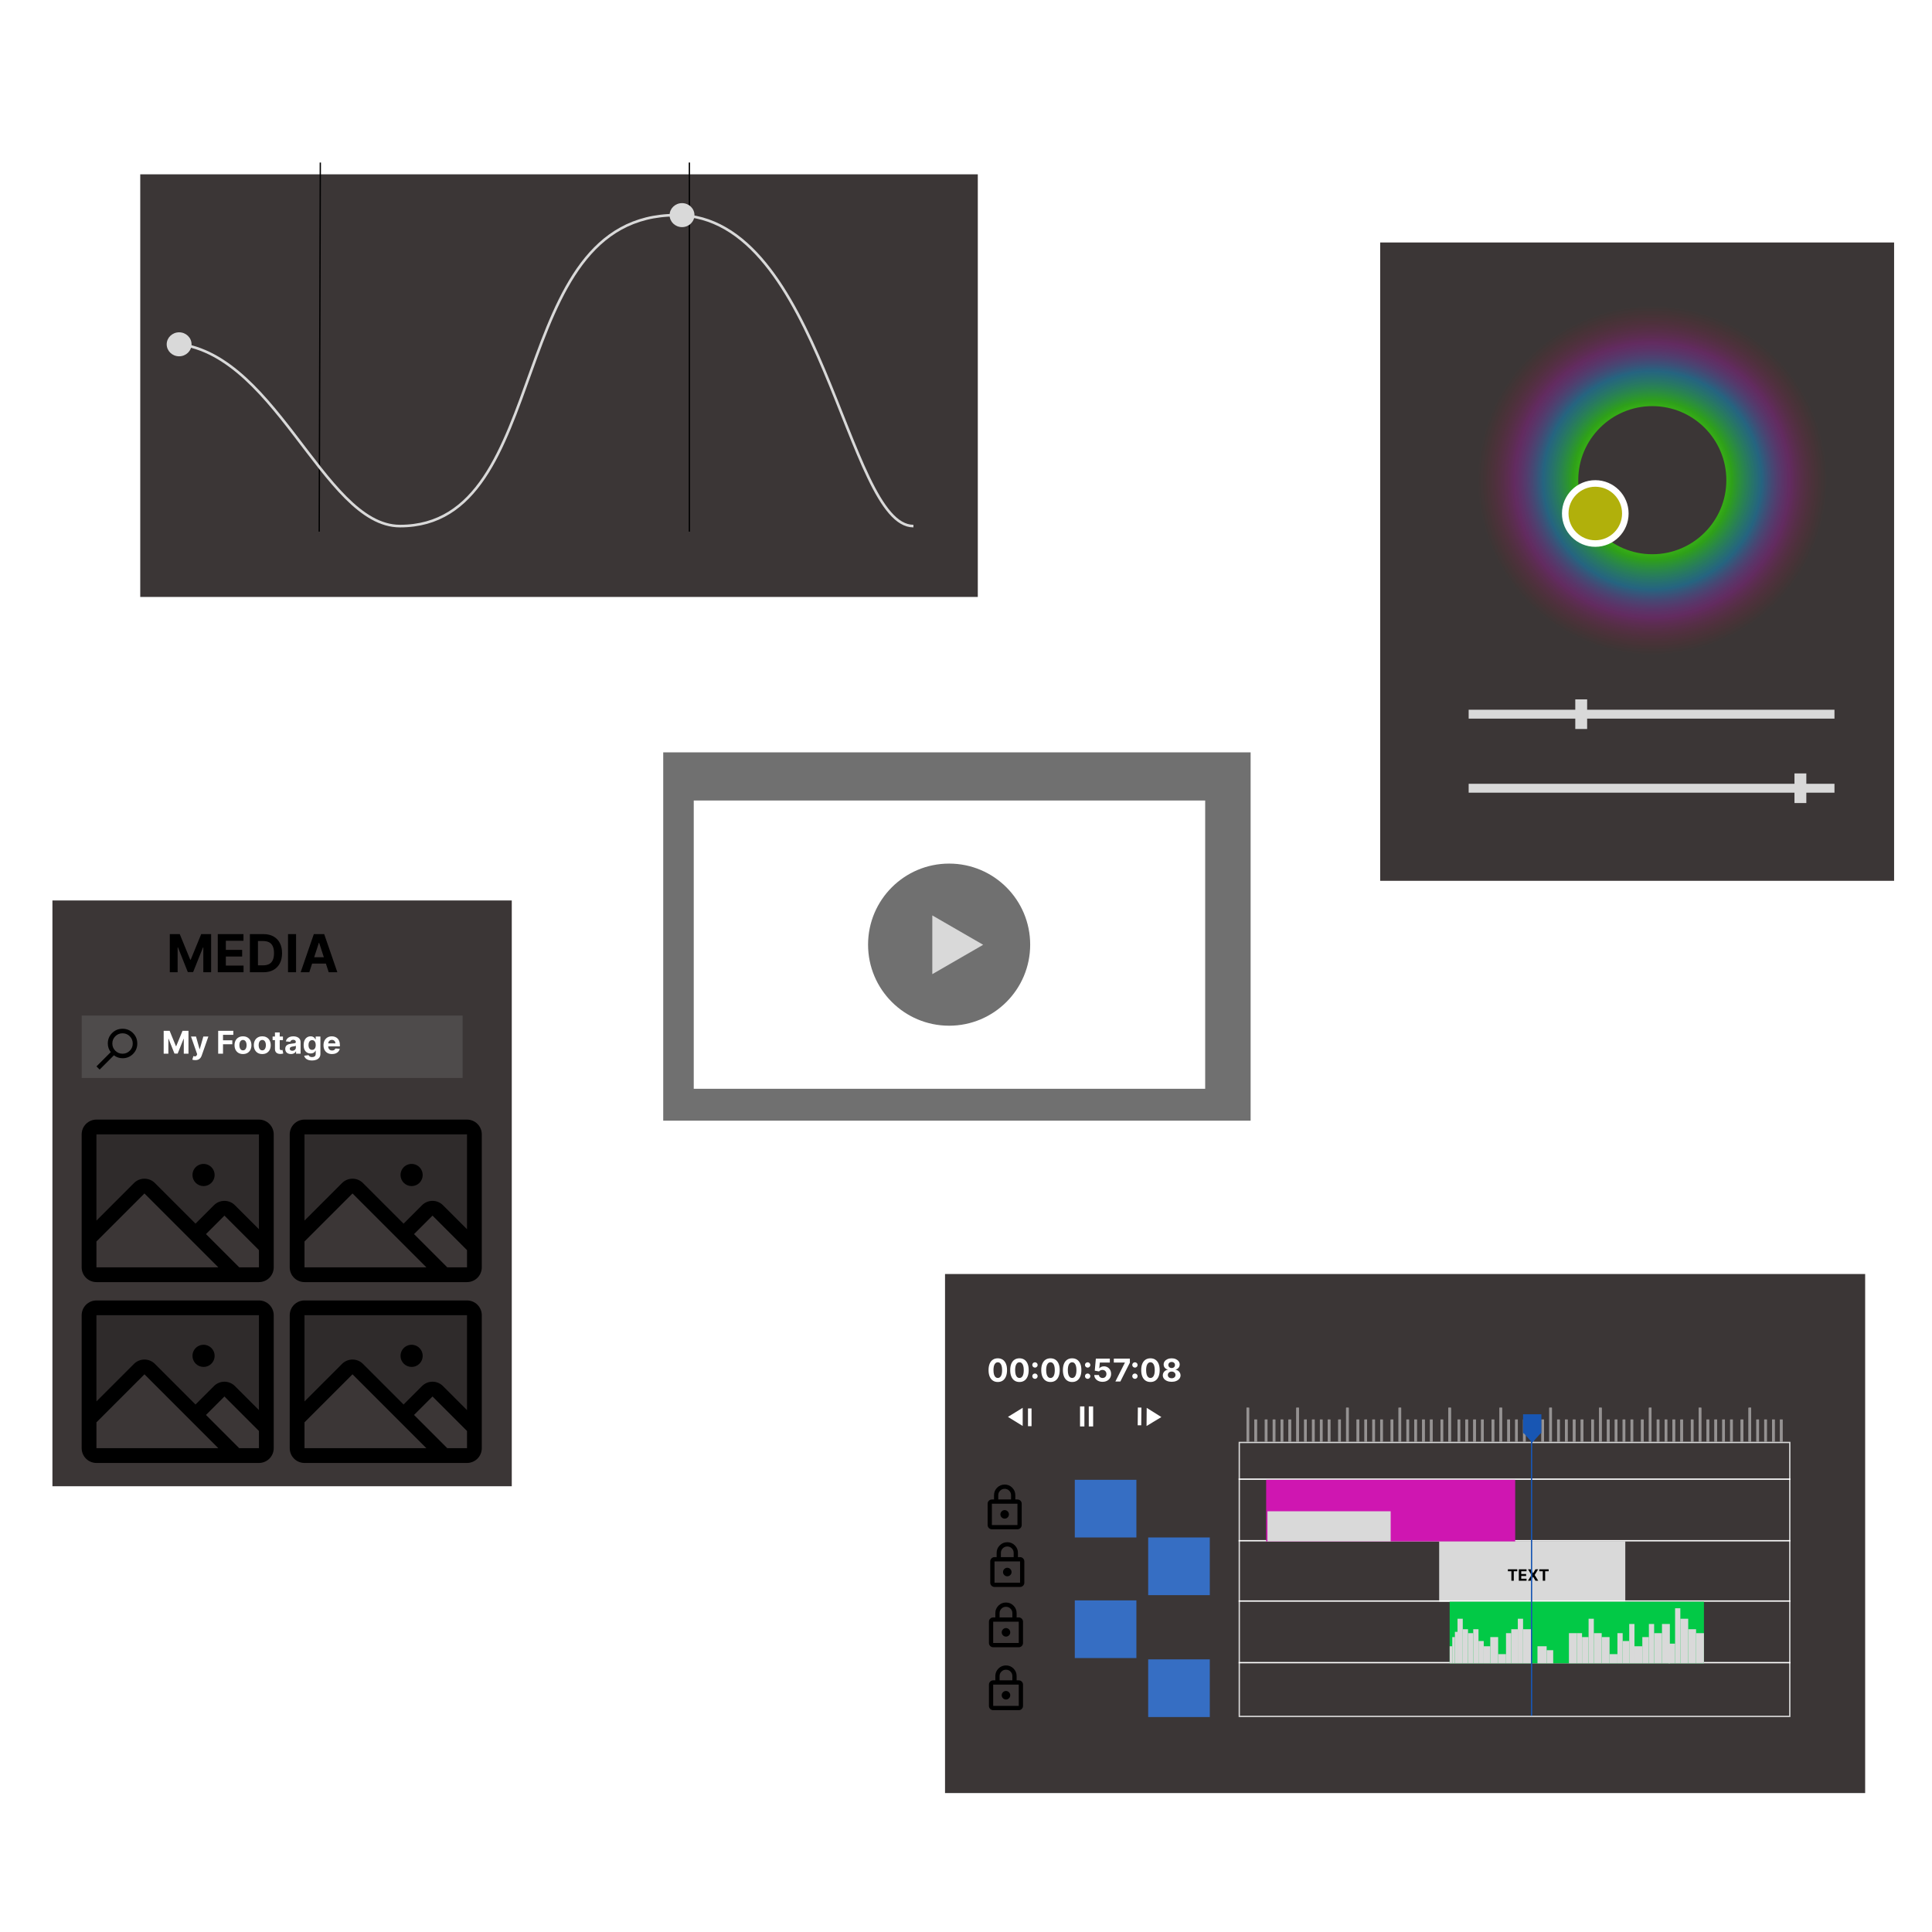 <svg width="1474" height="1474" viewBox="0 0 1474 1474" fill="none" xmlns="http://www.w3.org/2000/svg">
<g filter="url(#filter0_d_9_2)">
<rect x="98" y="124" width="639" height="322.431" fill="#3B3636"/>
</g>
<line y1="-0.5" x2="281.601" y2="-0.5" transform="matrix(-0.003 1 -1 -0.002 243.89 124)" stroke="black"/>
<line x1="525.959" y1="124" x2="525.959" y2="405.599" stroke="black"/>
<path d="M127.908 261.983C208.877 261.983 245.791 401.375 305.165 401.375C423.336 401.375 383.702 164.128 515.976 164.128C626.853 164.128 645.819 401.375 696.88 401.375" stroke="#D9D9D9" stroke-width="2"/>
<ellipse cx="136.661" cy="262.687" rx="9.483" ry="9.152" fill="#D9D9D9"/>
<ellipse cx="520.353" cy="164.128" rx="9.483" ry="9.152" fill="#D9D9D9"/>
<g filter="url(#filter1_d_9_2)">
<rect x="1064" y="172" width="392.086" height="487" fill="#3B3636"/>
</g>
<path fill-rule="evenodd" clip-rule="evenodd" d="M1260.61 499.68C1334.24 499.68 1393.94 439.985 1393.94 366.348C1393.94 292.711 1334.24 233.016 1260.61 233.016C1186.97 233.016 1127.28 292.711 1127.28 366.348C1127.28 439.985 1186.97 499.68 1260.61 499.68ZM1260.61 422.845C1291.81 422.845 1317.1 397.55 1317.1 366.348C1317.1 335.146 1291.81 309.851 1260.61 309.851C1229.41 309.851 1204.11 335.146 1204.11 366.348C1204.11 397.55 1229.41 422.845 1260.61 422.845Z" fill="url(#paint0_angular_9_2)"/>
<circle cx="1217.11" cy="391.771" r="22.923" fill="#B1B00B" stroke="white" stroke-width="5"/>
<rect x="1120.5" y="541.487" width="279.093" height="6.78" fill="#D9D9D9"/>
<rect x="1120.5" y="597.984" width="279.093" height="6.78" fill="#D9D9D9"/>
<rect x="1369.08" y="590.074" width="9.039" height="22.599" fill="#D9D9D9"/>
<rect x="1201.85" y="533.578" width="9.039" height="22.599" fill="#D9D9D9"/>
<g filter="url(#filter2_d_9_2)">
<rect x="33" y="693" width="350.448" height="446.913" fill="#3B3636"/>
</g>
<rect x="62.306" y="774.812" width="290.615" height="47.622" fill="#4E4B4B"/>
<path opacity="0.2" d="M203.199 865.453V951.44L175.218 923.459C174.161 922.403 172.728 921.809 171.234 921.809C169.74 921.809 168.307 922.403 167.25 923.459L149.174 941.535L114.197 906.552C113.673 906.028 113.052 905.612 112.368 905.328C111.684 905.045 110.95 904.899 110.21 904.899C109.469 904.899 108.736 905.045 108.051 905.328C107.367 905.612 106.746 906.028 106.222 906.552L67.942 944.839V865.453C67.942 863.958 68.535 862.525 69.592 861.468C70.649 860.411 72.083 859.817 73.577 859.817H197.563C199.058 859.817 200.491 860.411 201.548 861.468C202.605 862.525 203.199 863.958 203.199 865.453Z" fill="black"/>
<path d="M197.563 854.182H73.577C70.588 854.182 67.721 855.369 65.607 857.483C63.493 859.597 62.306 862.464 62.306 865.453V966.896C62.306 969.885 63.493 972.752 65.607 974.866C67.721 976.98 70.588 978.168 73.577 978.168H197.563C200.552 978.168 203.419 976.98 205.533 974.866C207.647 972.752 208.834 969.885 208.834 966.896V865.453C208.834 862.464 207.647 859.597 205.533 857.483C203.419 855.369 200.552 854.182 197.563 854.182ZM197.563 865.453V937.837L179.198 919.479C178.151 918.432 176.908 917.601 175.541 917.035C174.173 916.468 172.707 916.176 171.227 916.176C169.746 916.176 168.28 916.468 166.913 917.035C165.545 917.601 164.302 918.432 163.256 919.479L149.166 933.568L118.17 902.571C116.056 900.459 113.19 899.273 110.202 899.273C107.214 899.273 104.348 900.459 102.235 902.571L73.577 931.229V865.453H197.563ZM73.577 947.171L110.209 910.539L166.567 966.896H73.577V947.171ZM197.563 966.896H182.509L157.148 941.535L171.237 927.446L197.563 953.779V966.896ZM146.841 896.45C146.841 894.778 147.337 893.143 148.266 891.753C149.195 890.363 150.515 889.279 152.06 888.639C153.605 888 155.304 887.832 156.944 888.158C158.584 888.485 160.09 889.29 161.273 890.472C162.455 891.654 163.26 893.161 163.586 894.8C163.912 896.44 163.745 898.14 163.105 899.685C162.465 901.229 161.382 902.55 159.992 903.478C158.601 904.407 156.967 904.903 155.295 904.903C153.053 904.903 150.903 904.013 149.317 902.427C147.732 900.842 146.841 898.692 146.841 896.45Z" fill="black"/>
<path opacity="0.2" d="M361.938 865.453V951.44L333.957 923.459C332.9 922.403 331.467 921.809 329.973 921.809C328.479 921.809 327.046 922.403 325.99 923.459L307.913 941.535L272.936 906.552C272.413 906.028 271.791 905.612 271.107 905.328C270.423 905.045 269.69 904.899 268.949 904.899C268.208 904.899 267.475 905.045 266.791 905.328C266.107 905.612 265.485 906.028 264.962 906.552L226.681 944.839V865.453C226.681 863.958 227.275 862.525 228.332 861.468C229.389 860.411 230.822 859.817 232.317 859.817H356.303C357.797 859.817 359.231 860.411 360.288 861.468C361.345 862.525 361.938 863.958 361.938 865.453Z" fill="black"/>
<path d="M356.302 854.182H232.317C229.327 854.182 226.46 855.369 224.346 857.483C222.233 859.597 221.045 862.464 221.045 865.453V966.896C221.045 969.885 222.233 972.752 224.346 974.866C226.46 976.98 229.327 978.168 232.317 978.168H356.302C359.292 978.168 362.159 976.98 364.273 974.866C366.386 972.752 367.574 969.885 367.574 966.896V865.453C367.574 862.464 366.386 859.597 364.273 857.483C362.159 855.369 359.292 854.182 356.302 854.182ZM356.302 865.453V937.837L337.937 919.479C336.89 918.432 335.648 917.601 334.28 917.035C332.912 916.468 331.446 916.176 329.966 916.176C328.486 916.176 327.02 916.468 325.652 917.035C324.284 917.601 323.042 918.432 321.995 919.479L307.906 933.568L276.909 902.571C274.796 900.459 271.93 899.273 268.942 899.273C265.954 899.273 263.088 900.459 260.974 902.571L232.317 931.229V865.453H356.302ZM232.317 947.171L268.949 910.539L325.306 966.896H232.317V947.171ZM356.302 966.896H341.248L315.887 941.535L329.977 927.446L356.302 953.779V966.896ZM305.581 896.45C305.581 894.778 306.077 893.143 307.006 891.753C307.935 890.363 309.255 889.279 310.8 888.639C312.344 888 314.044 887.832 315.684 888.158C317.324 888.485 318.83 889.29 320.012 890.472C321.194 891.654 322 893.161 322.326 894.8C322.652 896.44 322.485 898.14 321.845 899.685C321.205 901.229 320.121 902.55 318.731 903.478C317.341 904.407 315.707 904.903 314.035 904.903C311.793 904.903 309.642 904.013 308.057 902.427C306.472 900.842 305.581 898.692 305.581 896.45Z" fill="black"/>
<path opacity="0.2" d="M203.199 1003.43V1089.42L175.218 1061.44C174.161 1060.38 172.728 1059.79 171.234 1059.79C169.74 1059.79 168.307 1060.38 167.25 1061.44L149.174 1079.52L114.197 1044.53C113.673 1044.01 113.052 1043.59 112.368 1043.31C111.684 1043.03 110.95 1042.88 110.21 1042.88C109.469 1042.88 108.736 1043.03 108.051 1043.31C107.367 1043.59 106.746 1044.01 106.222 1044.53L67.942 1082.82V1003.43C67.942 1001.94 68.535 1000.51 69.592 999.449C70.649 998.392 72.083 997.799 73.577 997.799H197.563C199.058 997.799 200.491 998.392 201.548 999.449C202.605 1000.51 203.199 1001.94 203.199 1003.43Z" fill="black"/>
<path d="M197.563 992.163H73.577C70.588 992.163 67.721 993.35 65.607 995.464C63.493 997.578 62.306 1000.45 62.306 1003.43V1104.88C62.306 1107.87 63.493 1110.73 65.607 1112.85C67.721 1114.96 70.588 1116.15 73.577 1116.15H197.563C200.552 1116.15 203.419 1114.96 205.533 1112.85C207.647 1110.73 208.834 1107.87 208.834 1104.88V1003.43C208.834 1000.45 207.647 997.578 205.533 995.464C203.419 993.35 200.552 992.163 197.563 992.163ZM197.563 1003.43V1075.82L179.198 1057.46C178.151 1056.41 176.908 1055.58 175.541 1055.02C174.173 1054.45 172.707 1054.16 171.227 1054.16C169.746 1054.16 168.28 1054.45 166.913 1055.02C165.545 1055.58 164.302 1056.41 163.256 1057.46L149.166 1071.55L118.17 1040.55C116.056 1038.44 113.19 1037.25 110.202 1037.25C107.214 1037.25 104.348 1038.44 102.235 1040.55L73.577 1069.21V1003.43H197.563ZM73.577 1085.15L110.209 1048.52L166.567 1104.88H73.577V1085.15ZM197.563 1104.88H182.509L157.148 1079.52L171.237 1065.43L197.563 1091.76V1104.88ZM146.841 1034.43C146.841 1032.76 147.337 1031.12 148.266 1029.73C149.195 1028.34 150.515 1027.26 152.06 1026.62C153.605 1025.98 155.304 1025.81 156.944 1026.14C158.584 1026.47 160.09 1027.27 161.273 1028.45C162.455 1029.64 163.26 1031.14 163.586 1032.78C163.912 1034.42 163.745 1036.12 163.105 1037.67C162.465 1039.21 161.382 1040.53 159.992 1041.46C158.601 1042.39 156.967 1042.88 155.295 1042.88C153.053 1042.88 150.903 1041.99 149.317 1040.41C147.732 1038.82 146.841 1036.67 146.841 1034.43Z" fill="black"/>
<path opacity="0.2" d="M361.938 1003.43V1089.42L333.957 1061.44C332.9 1060.38 331.467 1059.79 329.973 1059.79C328.479 1059.79 327.046 1060.38 325.99 1061.44L307.913 1079.52L272.936 1044.53C272.413 1044.01 271.791 1043.59 271.107 1043.31C270.423 1043.03 269.69 1042.88 268.949 1042.88C268.208 1042.88 267.475 1043.03 266.791 1043.31C266.107 1043.59 265.485 1044.01 264.962 1044.53L226.681 1082.82V1003.43C226.681 1001.94 227.275 1000.51 228.332 999.449C229.389 998.392 230.822 997.799 232.317 997.799H356.303C357.797 997.799 359.231 998.392 360.288 999.449C361.345 1000.51 361.938 1001.94 361.938 1003.43Z" fill="black"/>
<path d="M356.302 992.163H232.317C229.327 992.163 226.46 993.35 224.346 995.464C222.233 997.578 221.045 1000.45 221.045 1003.43V1104.88C221.045 1107.87 222.233 1110.73 224.346 1112.85C226.46 1114.96 229.327 1116.15 232.317 1116.15H356.302C359.292 1116.15 362.159 1114.96 364.273 1112.85C366.386 1110.73 367.574 1107.87 367.574 1104.88V1003.43C367.574 1000.45 366.386 997.578 364.273 995.464C362.159 993.35 359.292 992.163 356.302 992.163ZM356.302 1003.43V1075.82L337.937 1057.46C336.89 1056.41 335.648 1055.58 334.28 1055.02C332.912 1054.45 331.446 1054.16 329.966 1054.16C328.486 1054.16 327.02 1054.45 325.652 1055.02C324.284 1055.58 323.042 1056.41 321.995 1057.46L307.906 1071.55L276.909 1040.55C274.796 1038.44 271.93 1037.25 268.942 1037.25C265.954 1037.25 263.088 1038.44 260.974 1040.55L232.317 1069.21V1003.43H356.302ZM232.317 1085.15L268.949 1048.52L325.306 1104.88H232.317V1085.15ZM356.302 1104.88H341.248L315.887 1079.52L329.977 1065.43L356.302 1091.76V1104.88ZM305.581 1034.43C305.581 1032.76 306.077 1031.12 307.006 1029.73C307.935 1028.34 309.255 1027.26 310.8 1026.62C312.344 1025.98 314.044 1025.81 315.684 1026.14C317.324 1026.47 318.83 1027.27 320.012 1028.45C321.194 1029.64 322 1031.14 322.326 1032.78C322.652 1034.42 322.485 1036.12 321.845 1037.67C321.205 1039.21 320.121 1040.53 318.731 1041.46C317.341 1042.39 315.707 1042.88 314.035 1042.88C311.793 1042.88 309.642 1041.99 308.057 1040.41C306.472 1038.82 305.581 1036.67 305.581 1034.43Z" fill="black"/>
<path d="M73.601 813.601L84.499 802.703C83.807 801.838 83.259 800.844 82.855 799.719C82.452 798.595 82.25 797.398 82.25 796.13C82.25 792.987 83.339 790.328 85.516 788.152C87.693 785.976 90.353 784.887 93.494 784.886C96.637 784.886 99.296 785.974 101.472 788.152C103.648 790.329 104.737 792.988 104.738 796.13C104.738 799.272 103.649 801.932 101.472 804.11C99.295 806.287 96.635 807.375 93.494 807.374C92.225 807.374 91.029 807.172 89.904 806.768C88.78 806.365 87.785 805.817 86.921 805.125L76.022 816.023L73.601 813.601ZM85.71 796.13C85.71 798.292 86.466 800.13 87.979 801.645C89.492 803.159 91.331 803.915 93.494 803.914C95.656 803.914 97.494 803.158 99.007 801.645C100.52 800.132 101.277 798.293 101.278 796.13C101.278 793.967 100.521 792.13 99.007 790.617C97.493 789.104 95.655 788.347 93.494 788.345C91.332 788.345 89.493 789.103 87.979 790.617C86.465 792.131 85.709 793.969 85.71 796.13Z" fill="black"/>
<path d="M124.876 786.463H129.428L134.234 798.19H134.439L139.246 786.463H143.797V803.917H140.217V792.556H140.072L135.555 803.832H133.118L128.601 792.514H128.456V803.917H124.876V786.463ZM149.011 808.826C148.55 808.826 148.119 808.789 147.715 808.716C147.317 808.647 146.988 808.559 146.727 808.451L147.545 805.741C147.971 805.872 148.354 805.943 148.695 805.954C149.042 805.966 149.34 805.886 149.59 805.716C149.846 805.545 150.053 805.255 150.212 804.846L150.425 804.292L145.729 790.826H149.548L152.258 800.44H152.394L155.13 790.826H158.974L153.886 805.332C153.641 806.037 153.309 806.65 152.888 807.173C152.474 807.701 151.948 808.108 151.312 808.392C150.675 808.681 149.908 808.826 149.011 808.826ZM166.455 803.917V786.463H178.011V789.505H170.145V793.664H177.244V796.707H170.145V803.917H166.455ZM185.379 804.173C184.055 804.173 182.911 803.892 181.945 803.329C180.984 802.761 180.243 801.971 179.72 800.96C179.197 799.943 178.936 798.764 178.936 797.423C178.936 796.071 179.197 794.889 179.72 793.877C180.243 792.86 180.984 792.071 181.945 791.508C182.911 790.94 184.055 790.656 185.379 790.656C186.703 790.656 187.845 790.94 188.805 791.508C189.771 792.071 190.516 792.86 191.038 793.877C191.561 794.889 191.822 796.071 191.822 797.423C191.822 798.764 191.561 799.943 191.038 800.96C190.516 801.971 189.771 802.761 188.805 803.329C187.845 803.892 186.703 804.173 185.379 804.173ZM185.396 801.36C185.999 801.36 186.501 801.19 186.905 800.849C187.308 800.502 187.612 800.031 187.817 799.434C188.027 798.838 188.132 798.159 188.132 797.397C188.132 796.636 188.027 795.957 187.817 795.36C187.612 794.764 187.308 794.292 186.905 793.946C186.501 793.599 185.999 793.426 185.396 793.426C184.788 793.426 184.277 793.599 183.862 793.946C183.453 794.292 183.143 794.764 182.933 795.36C182.729 795.957 182.626 796.636 182.626 797.397C182.626 798.159 182.729 798.838 182.933 799.434C183.143 800.031 183.453 800.502 183.862 800.849C184.277 801.19 184.788 801.36 185.396 801.36ZM200.098 804.173C198.774 804.173 197.629 803.892 196.663 803.329C195.703 802.761 194.962 801.971 194.439 800.96C193.916 799.943 193.655 798.764 193.655 797.423C193.655 796.071 193.916 794.889 194.439 793.877C194.962 792.86 195.703 792.071 196.663 791.508C197.629 790.94 198.774 790.656 200.098 790.656C201.422 790.656 202.564 790.94 203.524 791.508C204.49 792.071 205.234 792.86 205.757 793.877C206.28 794.889 206.541 796.071 206.541 797.423C206.541 798.764 206.28 799.943 205.757 800.96C205.234 801.971 204.49 802.761 203.524 803.329C202.564 803.892 201.422 804.173 200.098 804.173ZM200.115 801.36C200.717 801.36 201.22 801.19 201.624 800.849C202.027 800.502 202.331 800.031 202.536 799.434C202.746 798.838 202.851 798.159 202.851 797.397C202.851 796.636 202.746 795.957 202.536 795.36C202.331 794.764 202.027 794.292 201.624 793.946C201.22 793.599 200.717 793.426 200.115 793.426C199.507 793.426 198.996 793.599 198.581 793.946C198.172 794.292 197.862 794.764 197.652 795.36C197.447 795.957 197.345 796.636 197.345 797.397C197.345 798.159 197.447 798.838 197.652 799.434C197.862 800.031 198.172 800.502 198.581 800.849C198.996 801.19 199.507 801.36 200.115 801.36ZM215.865 790.826V793.554H207.982V790.826H215.865ZM209.771 787.69H213.402V799.895C213.402 800.23 213.453 800.491 213.555 800.679C213.658 800.86 213.8 800.988 213.982 801.062C214.169 801.136 214.385 801.173 214.629 801.173C214.8 801.173 214.97 801.159 215.141 801.13C215.311 801.096 215.442 801.071 215.533 801.054L216.104 803.755C215.922 803.812 215.666 803.877 215.337 803.951C215.007 804.031 214.607 804.079 214.135 804.096C213.26 804.13 212.493 804.014 211.834 803.747C211.18 803.48 210.672 803.065 210.308 802.502C209.945 801.94 209.766 801.23 209.771 800.372V787.69ZM221.963 804.164C221.128 804.164 220.384 804.02 219.73 803.73C219.077 803.434 218.56 803 218.179 802.426C217.804 801.846 217.616 801.125 217.616 800.261C217.616 799.534 217.75 798.923 218.017 798.429C218.284 797.934 218.648 797.537 219.108 797.235C219.568 796.934 220.091 796.707 220.676 796.554C221.267 796.4 221.886 796.292 222.534 796.23C223.295 796.15 223.909 796.076 224.375 796.008C224.841 795.934 225.179 795.826 225.389 795.684C225.599 795.542 225.705 795.332 225.705 795.054V795.002C225.705 794.463 225.534 794.045 225.193 793.75C224.858 793.454 224.381 793.306 223.761 793.306C223.108 793.306 222.588 793.451 222.202 793.741C221.815 794.025 221.56 794.383 221.435 794.815L218.077 794.542C218.247 793.747 218.582 793.059 219.082 792.48C219.582 791.895 220.227 791.446 221.017 791.133C221.813 790.815 222.733 790.656 223.778 790.656C224.506 790.656 225.202 790.741 225.866 790.912C226.537 791.082 227.131 791.346 227.648 791.704C228.17 792.062 228.582 792.522 228.884 793.085C229.185 793.642 229.335 794.309 229.335 795.088V803.917H225.892V802.102H225.79C225.58 802.511 225.298 802.872 224.946 803.184C224.594 803.491 224.17 803.733 223.676 803.909C223.182 804.079 222.611 804.164 221.963 804.164ZM223.003 801.659C223.537 801.659 224.009 801.554 224.418 801.343C224.827 801.127 225.148 800.838 225.381 800.474C225.614 800.11 225.73 799.699 225.73 799.238V797.849C225.616 797.923 225.46 797.991 225.261 798.054C225.068 798.11 224.849 798.164 224.605 798.216C224.361 798.261 224.116 798.304 223.872 798.343C223.628 798.377 223.406 798.409 223.207 798.437C222.781 798.5 222.409 798.599 222.091 798.735C221.773 798.872 221.526 799.056 221.349 799.289C221.173 799.517 221.085 799.801 221.085 800.142C221.085 800.636 221.264 801.014 221.622 801.275C221.986 801.531 222.446 801.659 223.003 801.659ZM238.05 809.099C236.874 809.099 235.865 808.937 235.024 808.613C234.189 808.295 233.524 807.86 233.03 807.309C232.536 806.758 232.214 806.139 232.067 805.451L235.425 805C235.527 805.261 235.689 805.505 235.911 805.733C236.132 805.96 236.425 806.142 236.788 806.278C237.158 806.42 237.607 806.491 238.135 806.491C238.925 806.491 239.575 806.298 240.087 805.912C240.604 805.531 240.862 804.892 240.862 803.994V801.599H240.709C240.55 801.963 240.311 802.306 239.993 802.63C239.675 802.954 239.266 803.218 238.766 803.423C238.266 803.627 237.669 803.73 236.976 803.73C235.993 803.73 235.098 803.502 234.291 803.048C233.49 802.588 232.851 801.886 232.374 800.943C231.902 799.994 231.666 798.795 231.666 797.346C231.666 795.863 231.908 794.625 232.391 793.63C232.874 792.636 233.516 791.892 234.317 791.397C235.124 790.903 236.007 790.656 236.967 790.656C237.7 790.656 238.314 790.781 238.808 791.031C239.303 791.275 239.7 791.582 240.001 791.951C240.308 792.315 240.544 792.673 240.709 793.025H240.845V790.826H244.45V804.045C244.45 805.159 244.178 806.091 243.632 806.841C243.087 807.591 242.331 808.153 241.365 808.528C240.405 808.909 239.3 809.099 238.05 809.099ZM238.126 801.002C238.712 801.002 239.206 800.858 239.609 800.568C240.018 800.272 240.331 799.852 240.547 799.306C240.768 798.755 240.879 798.096 240.879 797.329C240.879 796.562 240.771 795.897 240.555 795.335C240.339 794.767 240.027 794.326 239.618 794.014C239.209 793.701 238.712 793.545 238.126 793.545C237.53 793.545 237.027 793.707 236.618 794.031C236.209 794.349 235.899 794.792 235.689 795.36C235.479 795.929 235.374 796.585 235.374 797.329C235.374 798.085 235.479 798.738 235.689 799.289C235.905 799.835 236.214 800.258 236.618 800.559C237.027 800.855 237.53 801.002 238.126 801.002ZM253.305 804.173C251.959 804.173 250.8 803.9 249.828 803.355C248.862 802.804 248.118 802.025 247.595 801.02C247.072 800.008 246.811 798.812 246.811 797.431C246.811 796.085 247.072 794.903 247.595 793.886C248.118 792.869 248.854 792.076 249.803 791.508C250.757 790.94 251.876 790.656 253.161 790.656C254.024 790.656 254.828 790.795 255.572 791.074C256.322 791.346 256.976 791.758 257.533 792.309C258.095 792.86 258.533 793.554 258.845 794.389C259.158 795.218 259.314 796.19 259.314 797.304V798.301H248.26V796.051H255.896C255.896 795.528 255.783 795.065 255.555 794.662C255.328 794.258 255.013 793.943 254.609 793.716C254.212 793.483 253.749 793.366 253.22 793.366C252.669 793.366 252.18 793.494 251.754 793.75C251.334 794 251.004 794.338 250.766 794.764C250.527 795.184 250.405 795.653 250.399 796.17V798.309C250.399 798.957 250.518 799.517 250.757 799.988C251.001 800.46 251.345 800.824 251.788 801.079C252.232 801.335 252.757 801.463 253.365 801.463C253.768 801.463 254.138 801.406 254.473 801.292C254.808 801.179 255.095 801.008 255.334 800.781C255.572 800.554 255.754 800.275 255.879 799.946L259.237 800.167C259.067 800.974 258.717 801.679 258.189 802.281C257.666 802.877 256.99 803.343 256.161 803.679C255.337 804.008 254.385 804.173 253.305 804.173Z" fill="white"/>
<path d="M129.551 712.678H137.136L145.148 732.223H145.489L153.5 712.678H161.085V741.769H155.119V722.834H154.878L147.349 741.627H143.287L135.759 722.763H135.517V741.769H129.551V712.678ZM166.153 741.769V712.678H185.755V717.749H172.303V724.681H184.746V729.752H172.303V736.698H185.812V741.769H166.153ZM200.957 741.769H190.645V712.678H201.043C203.969 712.678 206.488 713.26 208.599 714.425C210.711 715.58 212.335 717.242 213.472 719.411C214.617 721.579 215.19 724.174 215.19 727.195C215.19 730.225 214.617 732.829 213.472 735.007C212.335 737.185 210.702 738.857 208.571 740.021C206.45 741.186 203.912 741.769 200.957 741.769ZM196.795 736.499H200.702C202.52 736.499 204.049 736.177 205.29 735.533C206.54 734.879 207.477 733.871 208.102 732.507C208.737 731.134 209.054 729.363 209.054 727.195C209.054 725.045 208.737 723.288 208.102 721.925C207.477 720.561 206.544 719.557 205.304 718.913C204.063 718.27 202.534 717.948 200.716 717.948H196.795V736.499ZM225.897 712.678V741.769H219.746V712.678H225.897ZM235.972 741.769H229.381L239.423 712.678H247.349L257.378 741.769H250.787L243.5 719.325H243.273L235.972 741.769ZM235.56 730.334H251.128V735.135H235.56V730.334Z" fill="black"/>
<g filter="url(#filter3_d_9_2)">
<rect x="730.5" y="983.5" width="701" height="395" rx="17.5" stroke="#D9D9D9" shape-rendering="crispEdges"/>
<rect x="730" y="983" width="702" height="396" fill="#3B3636"/>
<rect x="954.5" y="1111.5" width="420" height="209" fill="#3B3636" stroke="#D9D9D9"/>
<rect x="1107" y="1187" width="142" height="46" fill="#D9D9D9"/>
<path d="M1159.43 1209.79V1208.27H1166.59V1209.79H1163.92V1217H1162.1V1209.79H1159.43ZM1167.77 1217V1208.27H1173.65V1209.79H1169.62V1211.87H1173.35V1213.39H1169.62V1215.48H1173.67V1217H1167.77ZM1176.85 1208.27L1178.61 1211.25H1178.68L1180.45 1208.27H1182.53L1179.87 1212.64L1182.59 1217H1180.47L1178.68 1214.02H1178.61L1176.82 1217H1174.71L1177.44 1212.64L1174.76 1208.27H1176.85ZM1183.37 1209.79V1208.27H1190.54V1209.79H1187.86V1217H1186.04V1209.79H1183.37Z" fill="black"/>
<line x1="953.979" y1="1139.5" x2="1375.02" y2="1139.5" stroke="white"/>
<path d="M953.979 1186.5H1375.02" stroke="white"/>
<line x1="954" y1="1232.5" x2="1375.04" y2="1232.5" stroke="white"/>
<path d="M954 1279.5H1375.04" stroke="white"/>
<rect x="975" y="1140" width="190" height="47" fill="#CF16B1"/>
<rect x="1115" y="1233" width="194" height="47" fill="#02C946"/>
<rect x="1121" y="1246" width="4" height="34" fill="#D9D9D9"/>
<rect x="1125" y="1254" width="4" height="26" fill="#D9D9D9"/>
<rect x="1129" y="1257" width="4" height="23" fill="#D9D9D9"/>
<rect width="4" height="34" transform="matrix(-1 0 0 1 1171 1246)" fill="#D9D9D9"/>
<rect width="5" height="26" transform="matrix(-1 0 0 1 1167 1254)" fill="#D9D9D9"/>
<rect width="4" height="23" transform="matrix(-1 0 0 1 1162 1257)" fill="#D9D9D9"/>
<rect x="1133" y="1254" width="4" height="26" fill="#D9D9D9"/>
<rect x="1137" y="1263" width="4" height="17" fill="#D9D9D9"/>
<rect x="1141" y="1267" width="5" height="13" fill="#D9D9D9"/>
<rect x="1146" y="1260" width="6" height="20" fill="#D9D9D9"/>
<rect width="6" height="23" transform="matrix(-1 0 0 1 1212 1257)" fill="#D9D9D9"/>
<rect x="1171" y="1254" width="6" height="26" fill="#D9D9D9"/>
<rect width="4" height="34" transform="matrix(-1 0 0 1 1225 1246)" fill="#D9D9D9"/>
<rect width="5" height="20" transform="matrix(-1 0 0 1 1221 1260)" fill="#D9D9D9"/>
<rect width="4" height="23" transform="matrix(-1 0 0 1 1216 1257)" fill="#D9D9D9"/>
<rect x="1225" y="1257" width="6" height="23" fill="#D9D9D9"/>
<rect x="1182" y="1267" width="7" height="13" fill="#D9D9D9"/>
<rect x="1189" y="1270" width="5" height="10" fill="#D9D9D9"/>
<rect x="1152" y="1273" width="6" height="7" fill="#D9D9D9"/>
<rect width="4" height="30" transform="matrix(-1 0 0 1 1256 1250)" fill="#D9D9D9"/>
<rect width="5" height="17" transform="matrix(-1 0 0 1 1252 1263)" fill="#D9D9D9"/>
<rect width="4" height="23" transform="matrix(-1 0 0 1 1247 1257)" fill="#D9D9D9"/>
<rect x="1231" y="1260" width="6" height="20" fill="#D9D9D9"/>
<rect width="4" height="30" transform="matrix(-1 0 0 1 1271 1250)" fill="#D9D9D9"/>
<rect width="5" height="20" transform="matrix(-1 0 0 1 1267 1260)" fill="#D9D9D9"/>
<rect x="1271" y="1257" width="6" height="23" fill="#D9D9D9"/>
<rect x="1277" y="1250" width="6" height="30" fill="#D9D9D9"/>
<rect width="4" height="42" transform="matrix(-1 0 0 1 1291 1238)" fill="#D9D9D9"/>
<rect width="5" height="15" transform="matrix(-1 0 0 1 1287 1265)" fill="#D9D9D9"/>
<rect x="1291" y="1246" width="6" height="34" fill="#D9D9D9"/>
<rect x="1297" y="1254" width="6" height="26" fill="#D9D9D9"/>
<rect x="1303" y="1257" width="6" height="23" fill="#D9D9D9"/>
<rect x="1256" y="1267" width="6" height="13" fill="#D9D9D9"/>
<rect x="1237" y="1273" width="6" height="7" fill="#D9D9D9"/>
<rect width="2" height="24" transform="matrix(-1 0 0 1 1121 1256)" fill="#D9D9D9"/>
<rect width="2" height="20" transform="matrix(-1 0 0 1 1119 1260)" fill="#D9D9D9"/>
<rect width="2" height="13" transform="matrix(-1 0 0 1 1117 1267)" fill="#D9D9D9"/>
<rect x="960" y="1085" width="2" height="26" fill="#959292"/>
<rect x="960" y="1085" width="2" height="26" fill="#959292"/>
<rect x="966" y="1094" width="2" height="17" fill="#959292"/>
<rect x="966" y="1094" width="2" height="17" fill="#959292"/>
<rect x="974" y="1094" width="2" height="17" fill="#959292"/>
<rect x="974" y="1094" width="2" height="17" fill="#959292"/>
<rect x="980" y="1094" width="2" height="17" fill="#959292"/>
<rect x="980" y="1094" width="2" height="17" fill="#959292"/>
<rect x="986" y="1094" width="2" height="17" fill="#959292"/>
<rect x="986" y="1094" width="2" height="17" fill="#959292"/>
<rect x="992" y="1094" width="2" height="17" fill="#959292"/>
<rect x="992" y="1094" width="2" height="17" fill="#959292"/>
<rect width="2" height="26" transform="matrix(-1 0 0 1 1038 1085)" fill="#959292"/>
<rect width="2" height="26" transform="matrix(-1 0 0 1 1038 1085)" fill="#959292"/>
<rect width="2" height="17" transform="matrix(-1 0 0 1 1032 1094)" fill="#959292"/>
<rect width="2" height="17" transform="matrix(-1 0 0 1 1032 1094)" fill="#959292"/>
<rect width="2" height="17" transform="matrix(-1 0 0 1 1024 1094)" fill="#959292"/>
<rect width="2" height="17" transform="matrix(-1 0 0 1 1024 1094)" fill="#959292"/>
<rect width="2" height="17" transform="matrix(-1 0 0 1 1018 1094)" fill="#959292"/>
<rect width="2" height="17" transform="matrix(-1 0 0 1 1018 1094)" fill="#959292"/>
<rect width="2" height="17" transform="matrix(-1 0 0 1 1012 1094)" fill="#959292"/>
<rect width="2" height="17" transform="matrix(-1 0 0 1 1012 1094)" fill="#959292"/>
<rect width="2" height="17" transform="matrix(-1 0 0 1 1006 1094)" fill="#959292"/>
<rect width="2" height="17" transform="matrix(-1 0 0 1 1006 1094)" fill="#959292"/>
<rect width="2" height="26" transform="matrix(-1 0 0 1 1078 1085)" fill="#959292"/>
<rect width="2" height="26" transform="matrix(-1 0 0 1 1078 1085)" fill="#959292"/>
<rect width="2" height="17" transform="matrix(-1 0 0 1 1072 1094)" fill="#959292"/>
<rect width="2" height="17" transform="matrix(-1 0 0 1 1072 1094)" fill="#959292"/>
<rect width="2" height="17" transform="matrix(-1 0 0 1 1064 1094)" fill="#959292"/>
<rect width="2" height="17" transform="matrix(-1 0 0 1 1064 1094)" fill="#959292"/>
<rect width="2" height="17" transform="matrix(-1 0 0 1 1058 1094)" fill="#959292"/>
<rect width="2" height="17" transform="matrix(-1 0 0 1 1058 1094)" fill="#959292"/>
<rect width="2" height="17" transform="matrix(-1 0 0 1 1052 1094)" fill="#959292"/>
<rect width="2" height="17" transform="matrix(-1 0 0 1 1052 1094)" fill="#959292"/>
<rect width="2" height="17" transform="matrix(-1 0 0 1 1046 1094)" fill="#959292"/>
<rect width="2" height="17" transform="matrix(-1 0 0 1 1046 1094)" fill="#959292"/>
<rect width="2" height="26" transform="matrix(-1 0 0 1 1116 1085)" fill="#959292"/>
<rect width="2" height="26" transform="matrix(-1 0 0 1 1116 1085)" fill="#959292"/>
<rect width="2" height="17" transform="matrix(-1 0 0 1 1110 1094)" fill="#959292"/>
<rect width="2" height="17" transform="matrix(-1 0 0 1 1110 1094)" fill="#959292"/>
<rect width="2" height="17" transform="matrix(-1 0 0 1 1102 1094)" fill="#959292"/>
<rect width="2" height="17" transform="matrix(-1 0 0 1 1102 1094)" fill="#959292"/>
<rect width="2" height="17" transform="matrix(-1 0 0 1 1096 1094)" fill="#959292"/>
<rect width="2" height="17" transform="matrix(-1 0 0 1 1096 1094)" fill="#959292"/>
<rect width="2" height="17" transform="matrix(-1 0 0 1 1090 1094)" fill="#959292"/>
<rect width="2" height="17" transform="matrix(-1 0 0 1 1090 1094)" fill="#959292"/>
<rect width="2" height="17" transform="matrix(-1 0 0 1 1084 1094)" fill="#959292"/>
<rect width="2" height="17" transform="matrix(-1 0 0 1 1084 1094)" fill="#959292"/>
<rect width="2" height="26" transform="matrix(-1 0 0 1 1155 1085)" fill="#959292"/>
<rect width="2" height="26" transform="matrix(-1 0 0 1 1155 1085)" fill="#959292"/>
<rect width="2" height="17" transform="matrix(-1 0 0 1 1149 1094)" fill="#959292"/>
<rect width="2" height="17" transform="matrix(-1 0 0 1 1149 1094)" fill="#959292"/>
<rect width="2" height="17" transform="matrix(-1 0 0 1 1141 1094)" fill="#959292"/>
<rect width="2" height="17" transform="matrix(-1 0 0 1 1141 1094)" fill="#959292"/>
<rect width="2" height="17" transform="matrix(-1 0 0 1 1135 1094)" fill="#959292"/>
<rect width="2" height="17" transform="matrix(-1 0 0 1 1135 1094)" fill="#959292"/>
<rect width="2" height="17" transform="matrix(-1 0 0 1 1129 1094)" fill="#959292"/>
<rect width="2" height="17" transform="matrix(-1 0 0 1 1129 1094)" fill="#959292"/>
<rect width="2" height="17" transform="matrix(-1 0 0 1 1123 1094)" fill="#959292"/>
<rect width="2" height="17" transform="matrix(-1 0 0 1 1123 1094)" fill="#959292"/>
<rect width="2" height="26" transform="matrix(-1 0 0 1 1193 1085)" fill="#959292"/>
<rect width="2" height="26" transform="matrix(-1 0 0 1 1193 1085)" fill="#959292"/>
<rect width="2" height="17" transform="matrix(-1 0 0 1 1187 1094)" fill="#959292"/>
<rect width="2" height="17" transform="matrix(-1 0 0 1 1187 1094)" fill="#959292"/>
<rect width="2" height="17" transform="matrix(-1 0 0 1 1179 1094)" fill="#959292"/>
<rect width="2" height="17" transform="matrix(-1 0 0 1 1179 1094)" fill="#959292"/>
<rect width="2" height="17" transform="matrix(-1 0 0 1 1173 1094)" fill="#959292"/>
<rect width="2" height="17" transform="matrix(-1 0 0 1 1173 1094)" fill="#959292"/>
<rect width="2" height="17" transform="matrix(-1 0 0 1 1167 1094)" fill="#959292"/>
<rect width="2" height="17" transform="matrix(-1 0 0 1 1167 1094)" fill="#959292"/>
<rect width="2" height="17" transform="matrix(-1 0 0 1 1161 1094)" fill="#959292"/>
<rect width="2" height="17" transform="matrix(-1 0 0 1 1161 1094)" fill="#959292"/>
<rect width="2" height="26" transform="matrix(-1 0 0 1 1231 1085)" fill="#959292"/>
<rect width="2" height="26" transform="matrix(-1 0 0 1 1231 1085)" fill="#959292"/>
<rect width="2" height="17" transform="matrix(-1 0 0 1 1225 1094)" fill="#959292"/>
<rect width="2" height="17" transform="matrix(-1 0 0 1 1225 1094)" fill="#959292"/>
<rect width="2" height="17" transform="matrix(-1 0 0 1 1217 1094)" fill="#959292"/>
<rect width="2" height="17" transform="matrix(-1 0 0 1 1217 1094)" fill="#959292"/>
<rect width="2" height="17" transform="matrix(-1 0 0 1 1211 1094)" fill="#959292"/>
<rect width="2" height="17" transform="matrix(-1 0 0 1 1211 1094)" fill="#959292"/>
<rect width="2" height="17" transform="matrix(-1 0 0 1 1205 1094)" fill="#959292"/>
<rect width="2" height="17" transform="matrix(-1 0 0 1 1205 1094)" fill="#959292"/>
<rect width="2" height="17" transform="matrix(-1 0 0 1 1199 1094)" fill="#959292"/>
<rect width="2" height="17" transform="matrix(-1 0 0 1 1199 1094)" fill="#959292"/>
<rect width="2" height="26" transform="matrix(-1 0 0 1 1269 1085)" fill="#959292"/>
<rect width="2" height="26" transform="matrix(-1 0 0 1 1269 1085)" fill="#959292"/>
<rect width="2" height="17" transform="matrix(-1 0 0 1 1263 1094)" fill="#959292"/>
<rect width="2" height="17" transform="matrix(-1 0 0 1 1263 1094)" fill="#959292"/>
<rect width="2" height="17" transform="matrix(-1 0 0 1 1255 1094)" fill="#959292"/>
<rect width="2" height="17" transform="matrix(-1 0 0 1 1255 1094)" fill="#959292"/>
<rect width="2" height="17" transform="matrix(-1 0 0 1 1249 1094)" fill="#959292"/>
<rect width="2" height="17" transform="matrix(-1 0 0 1 1249 1094)" fill="#959292"/>
<rect width="2" height="17" transform="matrix(-1 0 0 1 1243 1094)" fill="#959292"/>
<rect width="2" height="17" transform="matrix(-1 0 0 1 1243 1094)" fill="#959292"/>
<rect width="2" height="17" transform="matrix(-1 0 0 1 1237 1094)" fill="#959292"/>
<rect width="2" height="17" transform="matrix(-1 0 0 1 1237 1094)" fill="#959292"/>
<rect width="2" height="26" transform="matrix(-1 0 0 1 1307 1085)" fill="#959292"/>
<rect width="2" height="26" transform="matrix(-1 0 0 1 1307 1085)" fill="#959292"/>
<rect width="2" height="17" transform="matrix(-1 0 0 1 1301 1094)" fill="#959292"/>
<rect width="2" height="17" transform="matrix(-1 0 0 1 1301 1094)" fill="#959292"/>
<rect width="2" height="17" transform="matrix(-1 0 0 1 1293 1094)" fill="#959292"/>
<rect width="2" height="17" transform="matrix(-1 0 0 1 1293 1094)" fill="#959292"/>
<rect width="2" height="17" transform="matrix(-1 0 0 1 1287 1094)" fill="#959292"/>
<rect width="2" height="17" transform="matrix(-1 0 0 1 1287 1094)" fill="#959292"/>
<rect width="2" height="17" transform="matrix(-1 0 0 1 1281 1094)" fill="#959292"/>
<rect width="2" height="17" transform="matrix(-1 0 0 1 1281 1094)" fill="#959292"/>
<rect width="2" height="17" transform="matrix(-1 0 0 1 1275 1094)" fill="#959292"/>
<rect width="2" height="17" transform="matrix(-1 0 0 1 1275 1094)" fill="#959292"/>
<rect width="2" height="26" transform="matrix(-1 0 0 1 1345 1085)" fill="#959292"/>
<rect width="2" height="26" transform="matrix(-1 0 0 1 1345 1085)" fill="#959292"/>
<rect width="2" height="17" transform="matrix(-1 0 0 1 1339 1094)" fill="#959292"/>
<rect width="2" height="17" transform="matrix(-1 0 0 1 1339 1094)" fill="#959292"/>
<rect width="2" height="17" transform="matrix(-1 0 0 1 1331 1094)" fill="#959292"/>
<rect width="2" height="17" transform="matrix(-1 0 0 1 1331 1094)" fill="#959292"/>
<rect width="2" height="17" transform="matrix(-1 0 0 1 1325 1094)" fill="#959292"/>
<rect width="2" height="17" transform="matrix(-1 0 0 1 1325 1094)" fill="#959292"/>
<rect width="2" height="17" transform="matrix(-1 0 0 1 1319 1094)" fill="#959292"/>
<rect width="2" height="17" transform="matrix(-1 0 0 1 1319 1094)" fill="#959292"/>
<rect width="2" height="17" transform="matrix(-1 0 0 1 1313 1094)" fill="#959292"/>
<rect width="2" height="17" transform="matrix(-1 0 0 1 1313 1094)" fill="#959292"/>
<rect width="2" height="17" transform="matrix(-1 0 0 1 1369 1094)" fill="#959292"/>
<rect width="2" height="17" transform="matrix(-1 0 0 1 1369 1094)" fill="#959292"/>
<rect width="2" height="17" transform="matrix(-1 0 0 1 1363 1094)" fill="#959292"/>
<rect width="2" height="17" transform="matrix(-1 0 0 1 1363 1094)" fill="#959292"/>
<rect width="2" height="17" transform="matrix(-1 0 0 1 1357 1094)" fill="#959292"/>
<rect width="2" height="17" transform="matrix(-1 0 0 1 1357 1094)" fill="#959292"/>
<rect width="2" height="17" transform="matrix(-1 0 0 1 1351 1094)" fill="#959292"/>
<rect width="2" height="17" transform="matrix(-1 0 0 1 1351 1094)" fill="#959292"/>
<rect x="998" y="1085" width="2" height="26" fill="#959292"/>
<rect x="998" y="1085" width="2" height="26" fill="#959292"/>
<path fill-rule="evenodd" clip-rule="evenodd" d="M1171 1090H1184.98V1103.88H1185L1184.98 1103.9V1104.53H1184.42L1178.02 1111.65L1178 1111.63V1320H1177V1110.51L1171.62 1104.53H1171V1090Z" fill="#1856B3"/>
<rect x="976" y="1164" width="94" height="23" fill="#D9D9D9"/>
<rect x="829" y="1140" width="47" height="44" fill="#367FEE" fill-opacity="0.77"/>
<rect x="829" y="1232" width="47" height="44" fill="#367FEE" fill-opacity="0.77"/>
<rect x="885" y="1184" width="47" height="44" fill="#367FEE" fill-opacity="0.77"/>
<rect x="885" y="1277" width="47" height="44" fill="#367FEE" fill-opacity="0.77"/>
<path d="M765.75 1177.75C764.856 1177.75 764.091 1177.43 763.455 1176.8C762.82 1176.16 762.501 1175.39 762.5 1174.5V1158.25C762.5 1157.36 762.818 1156.59 763.455 1155.96C764.092 1155.32 764.857 1155 765.75 1155H767.375V1151.75C767.375 1149.5 768.167 1147.59 769.752 1146C771.337 1144.42 773.253 1143.63 775.5 1143.62C777.748 1143.62 779.664 1144.42 781.249 1146C782.834 1147.59 783.626 1149.5 783.625 1151.75V1155H785.25C786.144 1155 786.909 1155.32 787.546 1155.96C788.183 1156.59 788.501 1157.36 788.5 1158.25V1174.5C788.5 1175.39 788.182 1176.16 787.546 1176.8C786.91 1177.43 786.145 1177.75 785.25 1177.75H765.75ZM765.75 1174.5H785.25V1158.25H765.75V1174.5ZM775.5 1169.62C776.394 1169.62 777.159 1169.31 777.796 1168.67C778.433 1168.04 778.751 1167.27 778.75 1166.38C778.75 1165.48 778.432 1164.72 777.796 1164.08C777.16 1163.44 776.395 1163.13 775.5 1163.12C774.606 1163.12 773.841 1163.44 773.206 1164.08C772.57 1164.72 772.251 1165.48 772.25 1166.38C772.25 1167.27 772.569 1168.03 773.206 1168.67C773.843 1169.31 774.607 1169.63 775.5 1169.62ZM770.625 1155H780.375V1151.75C780.375 1150.4 779.901 1149.24 778.953 1148.3C778.005 1147.35 776.854 1146.88 775.5 1146.88C774.146 1146.88 772.995 1147.35 772.047 1148.3C771.099 1149.24 770.625 1150.4 770.625 1151.75V1155Z" fill="black"/>
<path d="M766.75 1267.75C765.856 1267.75 765.091 1267.43 764.455 1266.8C763.82 1266.16 763.501 1265.39 763.5 1264.5V1248.25C763.5 1247.36 763.818 1246.59 764.455 1245.96C765.092 1245.32 765.857 1245 766.75 1245H768.375V1241.75C768.375 1239.5 769.167 1237.59 770.752 1236C772.337 1234.42 774.253 1233.63 776.5 1233.62C778.748 1233.62 780.664 1234.42 782.249 1236C783.834 1237.59 784.626 1239.5 784.625 1241.75V1245H786.25C787.144 1245 787.909 1245.32 788.546 1245.96C789.183 1246.59 789.501 1247.36 789.5 1248.25V1264.5C789.5 1265.39 789.182 1266.16 788.546 1266.8C787.91 1267.43 787.145 1267.75 786.25 1267.75H766.75ZM766.75 1264.5H786.25V1248.25H766.75V1264.5ZM776.5 1259.62C777.394 1259.62 778.159 1259.31 778.796 1258.67C779.433 1258.04 779.751 1257.27 779.75 1256.38C779.75 1255.48 779.432 1254.72 778.796 1254.08C778.16 1253.44 777.395 1253.13 776.5 1253.12C775.606 1253.12 774.841 1253.44 774.206 1254.08C773.57 1254.72 773.251 1255.48 773.25 1256.38C773.25 1257.27 773.569 1258.03 774.206 1258.67C774.843 1259.31 775.607 1259.63 776.5 1259.62ZM771.625 1245H781.375V1241.75C781.375 1240.4 780.901 1239.24 779.953 1238.3C779.005 1237.35 777.854 1236.88 776.5 1236.88C775.146 1236.88 773.995 1237.35 773.047 1238.3C772.099 1239.24 771.625 1240.4 771.625 1241.75V1245Z" fill="black"/>
<path d="M767.75 1221.75C766.856 1221.75 766.091 1221.43 765.455 1220.8C764.82 1220.16 764.501 1219.39 764.5 1218.5V1202.25C764.5 1201.36 764.818 1200.59 765.455 1199.96C766.092 1199.32 766.857 1199 767.75 1199H769.375V1195.75C769.375 1193.5 770.167 1191.59 771.752 1190C773.337 1188.42 775.253 1187.63 777.5 1187.62C779.748 1187.62 781.664 1188.42 783.249 1190C784.834 1191.59 785.626 1193.5 785.625 1195.75V1199H787.25C788.144 1199 788.909 1199.32 789.546 1199.96C790.183 1200.59 790.501 1201.36 790.5 1202.25V1218.5C790.5 1219.39 790.182 1220.16 789.546 1220.8C788.91 1221.43 788.145 1221.75 787.25 1221.75H767.75ZM767.75 1218.5H787.25V1202.25H767.75V1218.5ZM777.5 1213.62C778.394 1213.62 779.159 1213.31 779.796 1212.67C780.433 1212.04 780.751 1211.27 780.75 1210.38C780.75 1209.48 780.432 1208.72 779.796 1208.08C779.16 1207.44 778.395 1207.13 777.5 1207.12C776.606 1207.12 775.841 1207.44 775.206 1208.08C774.57 1208.72 774.251 1209.48 774.25 1210.38C774.25 1211.27 774.569 1212.03 775.206 1212.67C775.843 1213.31 776.607 1213.63 777.5 1213.62ZM772.625 1199H782.375V1195.75C782.375 1194.4 781.901 1193.24 780.953 1192.3C780.005 1191.35 778.854 1190.88 777.5 1190.88C776.146 1190.88 774.995 1191.35 774.047 1192.3C773.099 1193.24 772.625 1194.4 772.625 1195.75V1199Z" fill="black"/>
<path d="M766.75 1315.75C765.856 1315.75 765.091 1315.43 764.455 1314.8C763.82 1314.16 763.501 1313.39 763.5 1312.5V1296.25C763.5 1295.36 763.818 1294.59 764.455 1293.96C765.092 1293.32 765.857 1293 766.75 1293H768.375V1289.75C768.375 1287.5 769.167 1285.59 770.752 1284C772.337 1282.42 774.253 1281.63 776.5 1281.62C778.748 1281.62 780.664 1282.42 782.249 1284C783.834 1285.59 784.626 1287.5 784.625 1289.75V1293H786.25C787.144 1293 787.909 1293.32 788.546 1293.96C789.183 1294.59 789.501 1295.36 789.5 1296.25V1312.5C789.5 1313.39 789.182 1314.16 788.546 1314.8C787.91 1315.43 787.145 1315.75 786.25 1315.75H766.75ZM766.75 1312.5H786.25V1296.25H766.75V1312.5ZM776.5 1307.62C777.394 1307.62 778.159 1307.31 778.796 1306.67C779.433 1306.04 779.751 1305.27 779.75 1304.38C779.75 1303.48 779.432 1302.72 778.796 1302.08C778.16 1301.44 777.395 1301.13 776.5 1301.12C775.606 1301.12 774.841 1301.44 774.206 1302.08C773.57 1302.72 773.251 1303.48 773.25 1304.38C773.25 1305.27 773.569 1306.03 774.206 1306.67C774.843 1307.31 775.607 1307.63 776.5 1307.62ZM771.625 1293H781.375V1289.75C781.375 1288.4 780.901 1287.24 779.953 1286.3C779.005 1285.35 777.854 1284.88 776.5 1284.88C775.146 1284.88 773.995 1285.35 773.047 1286.3C772.099 1287.24 771.625 1288.4 771.625 1289.75V1293Z" fill="black"/>
<path d="M770.259 1065.38C768.793 1065.38 767.531 1065.02 766.474 1064.3C765.423 1063.59 764.614 1062.55 764.045 1061.19C763.483 1059.83 763.205 1058.2 763.21 1056.29C763.21 1054.39 763.491 1052.76 764.054 1051.42C764.622 1050.08 765.432 1049.06 766.483 1048.36C767.54 1047.66 768.798 1047.31 770.259 1047.31C771.719 1047.31 772.974 1047.66 774.026 1048.36C775.082 1049.07 775.895 1050.09 776.463 1051.43C777.031 1052.77 777.313 1054.39 777.307 1056.29C777.307 1058.2 777.023 1059.84 776.455 1061.2C775.892 1062.56 775.085 1063.59 774.034 1064.31C772.983 1065.03 771.724 1065.38 770.259 1065.38ZM770.259 1062.32C771.259 1062.32 772.057 1061.82 772.653 1060.82C773.25 1059.81 773.545 1058.3 773.54 1056.29C773.54 1054.97 773.403 1053.86 773.131 1052.98C772.864 1052.1 772.483 1051.44 771.989 1051C771.5 1050.55 770.923 1050.33 770.259 1050.33C769.264 1050.33 768.469 1050.83 767.872 1051.82C767.276 1052.82 766.974 1054.31 766.969 1056.29C766.969 1057.63 767.102 1058.75 767.369 1059.65C767.642 1060.54 768.026 1061.21 768.52 1061.66C769.014 1062.1 769.594 1062.32 770.259 1062.32ZM786.782 1065.38C785.316 1065.38 784.055 1065.02 782.998 1064.3C781.947 1063.59 781.137 1062.55 780.569 1061.19C780.006 1059.83 779.728 1058.2 779.734 1056.29C779.734 1054.39 780.015 1052.76 780.577 1051.42C781.146 1050.08 781.955 1049.06 783.006 1048.36C784.063 1047.66 785.322 1047.31 786.782 1047.31C788.242 1047.31 789.498 1047.66 790.549 1048.36C791.606 1049.07 792.418 1050.09 792.987 1051.43C793.555 1052.77 793.836 1054.39 793.83 1056.29C793.83 1058.2 793.546 1059.84 792.978 1061.2C792.415 1062.56 791.609 1063.59 790.558 1064.31C789.506 1065.03 788.248 1065.38 786.782 1065.38ZM786.782 1062.32C787.782 1062.32 788.58 1061.82 789.177 1060.82C789.773 1059.81 790.069 1058.3 790.063 1056.29C790.063 1054.97 789.927 1053.86 789.654 1052.98C789.387 1052.1 789.006 1051.44 788.512 1051C788.023 1050.55 787.447 1050.33 786.782 1050.33C785.788 1050.33 784.992 1050.83 784.396 1051.82C783.799 1052.82 783.498 1054.31 783.492 1056.29C783.492 1057.63 783.626 1058.75 783.893 1059.65C784.165 1060.54 784.549 1061.21 785.043 1061.66C785.538 1062.1 786.117 1062.32 786.782 1062.32ZM798.618 1062.97C798.055 1062.97 797.572 1062.77 797.169 1062.38C796.771 1061.98 796.572 1061.49 796.572 1060.93C796.572 1060.37 796.771 1059.89 797.169 1059.49C797.572 1059.1 798.055 1058.9 798.618 1058.9C799.163 1058.9 799.641 1059.1 800.05 1059.49C800.459 1059.89 800.663 1060.37 800.663 1060.93C800.663 1061.3 800.567 1061.64 800.374 1061.96C800.186 1062.26 799.939 1062.51 799.632 1062.7C799.325 1062.88 798.987 1062.97 798.618 1062.97ZM798.618 1054.41C798.055 1054.41 797.572 1054.21 797.169 1053.81C796.771 1053.41 796.572 1052.93 796.572 1052.36C796.572 1051.8 796.771 1051.33 797.169 1050.94C797.572 1050.54 798.055 1050.34 798.618 1050.34C799.163 1050.34 799.641 1050.54 800.05 1050.94C800.459 1051.33 800.663 1051.8 800.663 1052.36C800.663 1052.74 800.567 1053.09 800.374 1053.4C800.186 1053.71 799.939 1053.95 799.632 1054.13C799.325 1054.32 798.987 1054.41 798.618 1054.41ZM810.454 1065.38C808.988 1065.38 807.727 1065.02 806.67 1064.3C805.619 1063.59 804.809 1062.55 804.241 1061.19C803.678 1059.83 803.4 1058.2 803.406 1056.29C803.406 1054.39 803.687 1052.76 804.249 1051.42C804.817 1050.08 805.627 1049.06 806.678 1048.36C807.735 1047.66 808.994 1047.31 810.454 1047.31C811.914 1047.31 813.17 1047.66 814.221 1048.36C815.278 1049.07 816.09 1050.09 816.658 1051.43C817.227 1052.77 817.508 1054.39 817.502 1056.29C817.502 1058.2 817.218 1059.84 816.65 1061.2C816.087 1062.56 815.281 1063.59 814.229 1064.31C813.178 1065.03 811.92 1065.38 810.454 1065.38ZM810.454 1062.32C811.454 1062.32 812.252 1061.82 812.849 1060.82C813.445 1059.81 813.741 1058.3 813.735 1056.29C813.735 1054.97 813.599 1053.86 813.326 1052.98C813.059 1052.1 812.678 1051.44 812.184 1051C811.695 1050.55 811.119 1050.33 810.454 1050.33C809.46 1050.33 808.664 1050.83 808.067 1051.82C807.471 1052.82 807.17 1054.31 807.164 1056.29C807.164 1057.63 807.298 1058.75 807.565 1059.65C807.837 1060.54 808.221 1061.21 808.715 1061.66C809.21 1062.1 809.789 1062.32 810.454 1062.32ZM826.977 1065.38C825.511 1065.38 824.25 1065.02 823.193 1064.3C822.142 1063.59 821.332 1062.55 820.764 1061.19C820.202 1059.83 819.923 1058.2 819.929 1056.29C819.929 1054.39 820.21 1052.76 820.773 1051.42C821.341 1050.08 822.151 1049.06 823.202 1048.36C824.259 1047.66 825.517 1047.31 826.977 1047.31C828.438 1047.31 829.693 1047.66 830.744 1048.36C831.801 1049.07 832.614 1050.09 833.182 1051.43C833.75 1052.77 834.031 1054.39 834.026 1056.29C834.026 1058.2 833.741 1059.84 833.173 1061.2C832.611 1062.56 831.804 1063.59 830.753 1064.31C829.702 1065.03 828.443 1065.38 826.977 1065.38ZM826.977 1062.32C827.977 1062.32 828.776 1061.82 829.372 1060.82C829.969 1059.81 830.264 1058.3 830.259 1056.29C830.259 1054.97 830.122 1053.86 829.849 1052.98C829.582 1052.1 829.202 1051.44 828.707 1051C828.219 1050.55 827.642 1050.33 826.977 1050.33C825.983 1050.33 825.188 1050.83 824.591 1051.82C823.994 1052.82 823.693 1054.31 823.688 1056.29C823.688 1057.63 823.821 1058.75 824.088 1059.65C824.361 1060.54 824.744 1061.21 825.239 1061.66C825.733 1062.1 826.312 1062.32 826.977 1062.32ZM838.813 1062.97C838.251 1062.97 837.768 1062.77 837.364 1062.38C836.967 1061.98 836.768 1061.49 836.768 1060.93C836.768 1060.37 836.967 1059.89 837.364 1059.49C837.768 1059.1 838.251 1058.9 838.813 1058.9C839.359 1058.9 839.836 1059.1 840.245 1059.49C840.654 1059.89 840.859 1060.37 840.859 1060.93C840.859 1061.3 840.762 1061.64 840.569 1061.96C840.381 1062.26 840.134 1062.51 839.827 1062.7C839.521 1062.88 839.183 1062.97 838.813 1062.97ZM838.813 1054.41C838.251 1054.41 837.768 1054.21 837.364 1053.81C836.967 1053.41 836.768 1052.93 836.768 1052.36C836.768 1051.8 836.967 1051.33 837.364 1050.94C837.768 1050.54 838.251 1050.34 838.813 1050.34C839.359 1050.34 839.836 1050.54 840.245 1050.94C840.654 1051.33 840.859 1051.8 840.859 1052.36C840.859 1052.74 840.762 1053.09 840.569 1053.4C840.381 1053.71 840.134 1053.95 839.827 1054.13C839.521 1054.32 839.183 1054.41 838.813 1054.41ZM850.18 1065.24C848.976 1065.24 847.902 1065.02 846.959 1064.57C846.021 1064.13 845.277 1063.52 844.726 1062.74C844.175 1061.96 843.888 1061.07 843.865 1060.07H847.445C847.484 1060.74 847.768 1061.29 848.297 1061.71C848.825 1062.13 849.453 1062.34 850.18 1062.34C850.76 1062.34 851.271 1062.21 851.714 1061.96C852.163 1061.7 852.513 1061.34 852.763 1060.88C853.018 1060.41 853.146 1059.87 853.146 1059.27C853.146 1058.66 853.016 1058.12 852.754 1057.65C852.499 1057.19 852.143 1056.82 851.689 1056.56C851.234 1056.3 850.714 1056.17 850.129 1056.16C849.618 1056.16 849.121 1056.27 848.638 1056.48C848.161 1056.69 847.788 1056.97 847.521 1057.34L844.24 1056.75L845.067 1047.55H855.737V1050.56H848.109L847.658 1054.93H847.76C848.067 1054.5 848.53 1054.14 849.149 1053.86C849.768 1053.58 850.462 1053.43 851.229 1053.43C852.28 1053.43 853.217 1053.68 854.041 1054.18C854.865 1054.67 855.516 1055.35 855.993 1056.21C856.47 1057.07 856.706 1058.06 856.7 1059.18C856.706 1060.36 856.433 1061.4 855.882 1062.32C855.337 1063.22 854.572 1063.94 853.589 1064.46C852.612 1064.98 851.476 1065.24 850.18 1065.24ZM859.964 1065L867.2 1050.68V1050.56H858.771V1047.55H871.018V1050.61L863.774 1065H859.964ZM874.884 1062.97C874.321 1062.97 873.838 1062.77 873.435 1062.38C873.037 1061.98 872.838 1061.49 872.838 1060.93C872.838 1060.37 873.037 1059.89 873.435 1059.49C873.838 1059.1 874.321 1058.9 874.884 1058.9C875.429 1058.9 875.906 1059.1 876.315 1059.49C876.724 1059.89 876.929 1060.37 876.929 1060.93C876.929 1061.3 876.832 1061.64 876.639 1061.96C876.452 1062.26 876.205 1062.51 875.898 1062.7C875.591 1062.88 875.253 1062.97 874.884 1062.97ZM874.884 1054.41C874.321 1054.41 873.838 1054.21 873.435 1053.81C873.037 1053.41 872.838 1052.93 872.838 1052.36C872.838 1051.8 873.037 1051.33 873.435 1050.94C873.838 1050.54 874.321 1050.34 874.884 1050.34C875.429 1050.34 875.906 1050.54 876.315 1050.94C876.724 1051.33 876.929 1051.8 876.929 1052.36C876.929 1052.74 876.832 1053.09 876.639 1053.4C876.452 1053.71 876.205 1053.95 875.898 1054.13C875.591 1054.32 875.253 1054.41 874.884 1054.41ZM886.719 1065.38C885.254 1065.38 883.992 1065.02 882.935 1064.3C881.884 1063.59 881.075 1062.55 880.506 1061.19C879.944 1059.83 879.665 1058.2 879.671 1056.29C879.671 1054.39 879.952 1052.76 880.515 1051.42C881.083 1050.08 881.893 1049.06 882.944 1048.36C884.001 1047.66 885.259 1047.31 886.719 1047.31C888.18 1047.31 889.435 1047.66 890.487 1048.36C891.543 1049.07 892.356 1050.09 892.924 1051.43C893.492 1052.77 893.773 1054.39 893.768 1056.29C893.768 1058.2 893.484 1059.84 892.915 1061.2C892.353 1062.56 891.546 1063.59 890.495 1064.31C889.444 1065.03 888.185 1065.38 886.719 1065.38ZM886.719 1062.32C887.719 1062.32 888.518 1061.82 889.114 1060.82C889.711 1059.81 890.006 1058.3 890.001 1056.29C890.001 1054.97 889.864 1053.86 889.592 1052.98C889.325 1052.1 888.944 1051.44 888.45 1051C887.961 1050.55 887.384 1050.33 886.719 1050.33C885.725 1050.33 884.93 1050.83 884.333 1051.82C883.737 1052.82 883.435 1054.31 883.43 1056.29C883.43 1057.63 883.563 1058.75 883.83 1059.65C884.103 1060.54 884.487 1061.21 884.981 1061.66C885.475 1062.1 886.055 1062.32 886.719 1062.32ZM902.911 1065.24C901.598 1065.24 900.43 1065.03 899.408 1064.6C898.391 1064.17 897.592 1063.58 897.013 1062.84C896.433 1062.09 896.143 1061.25 896.143 1060.3C896.143 1059.58 896.308 1058.91 896.638 1058.3C896.973 1057.69 897.428 1057.18 898.001 1056.78C898.575 1056.37 899.217 1056.11 899.928 1055.99V1055.87C898.996 1055.68 898.24 1055.23 897.661 1054.52C897.081 1053.8 896.791 1052.96 896.791 1052C896.791 1051.1 897.055 1050.3 897.584 1049.59C898.112 1048.88 898.837 1048.32 899.757 1047.92C900.683 1047.51 901.734 1047.31 902.911 1047.31C904.087 1047.31 905.135 1047.51 906.055 1047.92C906.982 1048.33 907.709 1048.89 908.237 1049.6C908.766 1050.3 909.033 1051.11 909.038 1052C909.033 1052.96 908.737 1053.8 908.152 1054.52C907.567 1055.23 906.817 1055.68 905.902 1055.87V1055.99C906.601 1056.11 907.234 1056.37 907.803 1056.78C908.376 1057.18 908.831 1057.69 909.166 1058.3C909.507 1058.91 909.68 1059.58 909.686 1060.3C909.68 1061.25 909.388 1062.09 908.808 1062.84C908.229 1063.58 907.428 1064.17 906.405 1064.6C905.388 1065.03 904.223 1065.24 902.911 1065.24ZM902.911 1062.53C903.496 1062.53 904.007 1062.42 904.445 1062.21C904.882 1062 905.223 1061.7 905.467 1061.33C905.717 1060.95 905.842 1060.51 905.842 1060.01C905.842 1059.51 905.714 1059.06 905.459 1058.68C905.203 1058.28 904.857 1057.98 904.419 1057.76C903.982 1057.53 903.479 1057.41 902.911 1057.41C902.348 1057.41 901.845 1057.53 901.402 1057.76C900.959 1057.98 900.609 1058.28 900.354 1058.68C900.104 1059.06 899.979 1059.51 899.979 1060.01C899.979 1060.51 900.101 1060.95 900.345 1061.33C900.589 1061.7 900.933 1062 901.376 1062.21C901.82 1062.42 902.331 1062.53 902.911 1062.53ZM902.911 1054.73C903.399 1054.73 903.834 1054.63 904.214 1054.43C904.595 1054.23 904.893 1053.96 905.109 1053.61C905.325 1053.25 905.433 1052.85 905.433 1052.39C905.433 1051.93 905.325 1051.53 905.109 1051.19C904.893 1050.85 904.598 1050.58 904.223 1050.38C903.848 1050.18 903.411 1050.09 902.911 1050.09C902.416 1050.09 901.979 1050.18 901.598 1050.38C901.217 1050.58 900.919 1050.85 900.703 1051.19C900.493 1051.53 900.388 1051.93 900.388 1052.39C900.388 1052.85 900.496 1053.25 900.712 1053.61C900.928 1053.96 901.226 1054.23 901.607 1054.43C901.987 1054.63 902.422 1054.73 902.911 1054.73Z" fill="white"/>
<rect x="833" y="1084" width="3.333" height="15.294" fill="white"/>
<rect x="839.667" y="1084" width="3.333" height="15.294" fill="white"/>
<rect x="793.292" y="1085.56" width="2.708" height="13.537" fill="white"/>
<path d="M778 1092L789.25 1085.07V1098.93L778 1092Z" fill="white"/>
<rect x="879.708" y="1098.43" width="2.708" height="13.537" transform="rotate(-179.505 879.708 1098.43)" fill="white"/>
<path d="M895.055 1092.13L883.745 1098.96L883.865 1085.1L895.055 1092.13Z" fill="white"/>
</g>
<rect x="506" y="574" width="448.151" height="281" fill="#707070"/>
<rect x="529.287" y="610.742" width="390.191" height="219.936" fill="white"/>
<circle cx="724.124" cy="720.71" r="61.841" fill="#707070"/>
<path d="M711.29 743.221L711.29 698.405L750.102 720.813L711.29 743.221Z" fill="#D9D9D9"/>
<defs>
<filter id="filter0_d_9_2" x="98" y="124" width="652" height="335.431" filterUnits="userSpaceOnUse" color-interpolation-filters="sRGB">
<feFlood flood-opacity="0" result="BackgroundImageFix"/>
<feColorMatrix in="SourceAlpha" type="matrix" values="0 0 0 0 0 0 0 0 0 0 0 0 0 0 0 0 0 0 127 0" result="hardAlpha"/>
<feOffset dx="9" dy="9"/>
<feGaussianBlur stdDeviation="2"/>
<feComposite in2="hardAlpha" operator="out"/>
<feColorMatrix type="matrix" values="0 0 0 0 0 0 0 0 0 0 0 0 0 0 0 0 0 0 0.25 0"/>
<feBlend mode="normal" in2="BackgroundImageFix" result="effect1_dropShadow_9_2"/>
<feBlend mode="normal" in="SourceGraphic" in2="effect1_dropShadow_9_2" result="shape"/>
</filter>
<filter id="filter1_d_9_2" x="1049" y="172" width="407.086" height="504" filterUnits="userSpaceOnUse" color-interpolation-filters="sRGB">
<feFlood flood-opacity="0" result="BackgroundImageFix"/>
<feColorMatrix in="SourceAlpha" type="matrix" values="0 0 0 0 0 0 0 0 0 0 0 0 0 0 0 0 0 0 127 0" result="hardAlpha"/>
<feOffset dx="-11" dy="13"/>
<feGaussianBlur stdDeviation="2"/>
<feComposite in2="hardAlpha" operator="out"/>
<feColorMatrix type="matrix" values="0 0 0 0 0 0 0 0 0 0 0 0 0 0 0 0 0 0 0.25 0"/>
<feBlend mode="normal" in2="BackgroundImageFix" result="effect1_dropShadow_9_2"/>
<feBlend mode="normal" in="SourceGraphic" in2="effect1_dropShadow_9_2" result="shape"/>
</filter>
<filter id="filter2_d_9_2" x="33" y="683" width="361.448" height="456.913" filterUnits="userSpaceOnUse" color-interpolation-filters="sRGB">
<feFlood flood-opacity="0" result="BackgroundImageFix"/>
<feColorMatrix in="SourceAlpha" type="matrix" values="0 0 0 0 0 0 0 0 0 0 0 0 0 0 0 0 0 0 127 0" result="hardAlpha"/>
<feOffset dx="7" dy="-6"/>
<feGaussianBlur stdDeviation="2"/>
<feComposite in2="hardAlpha" operator="out"/>
<feColorMatrix type="matrix" values="0 0 0 0 0 0 0 0 0 0 0 0 0 0 0 0 0 0 0.25 0"/>
<feBlend mode="normal" in2="BackgroundImageFix" result="effect1_dropShadow_9_2"/>
<feBlend mode="normal" in="SourceGraphic" in2="effect1_dropShadow_9_2" result="shape"/>
</filter>
<filter id="filter3_d_9_2" x="717" y="968" width="715" height="411" filterUnits="userSpaceOnUse" color-interpolation-filters="sRGB">
<feFlood flood-opacity="0" result="BackgroundImageFix"/>
<feColorMatrix in="SourceAlpha" type="matrix" values="0 0 0 0 0 0 0 0 0 0 0 0 0 0 0 0 0 0 127 0" result="hardAlpha"/>
<feOffset dx="-9" dy="-11"/>
<feGaussianBlur stdDeviation="2"/>
<feComposite in2="hardAlpha" operator="out"/>
<feColorMatrix type="matrix" values="0 0 0 0 0 0 0 0 0 0 0 0 0 0 0 0 0 0 0.25 0"/>
<feBlend mode="normal" in2="BackgroundImageFix" result="effect1_dropShadow_9_2"/>
<feBlend mode="normal" in="SourceGraphic" in2="effect1_dropShadow_9_2" result="shape"/>
</filter>
<radialGradient id="paint0_angular_9_2" cx="0" cy="0" r="1" gradientUnits="userSpaceOnUse" gradientTransform="translate(1260.61 366.348) rotate(90) scale(133.332)">
<stop stop-color="#FA0A0A" stop-opacity="0.75"/>
<stop offset="0.227" stop-color="#A1FF06"/>
<stop offset="0.455" stop-color="#23FD00" stop-opacity="0.535"/>
<stop offset="0.625" stop-color="#00B3FF" stop-opacity="0.368"/>
<stop offset="0.79" stop-color="#FA00FF" stop-opacity="0.206"/>
<stop offset="1" stop-color="#FF0000" stop-opacity="0"/>
</radialGradient>
</defs>
</svg>
